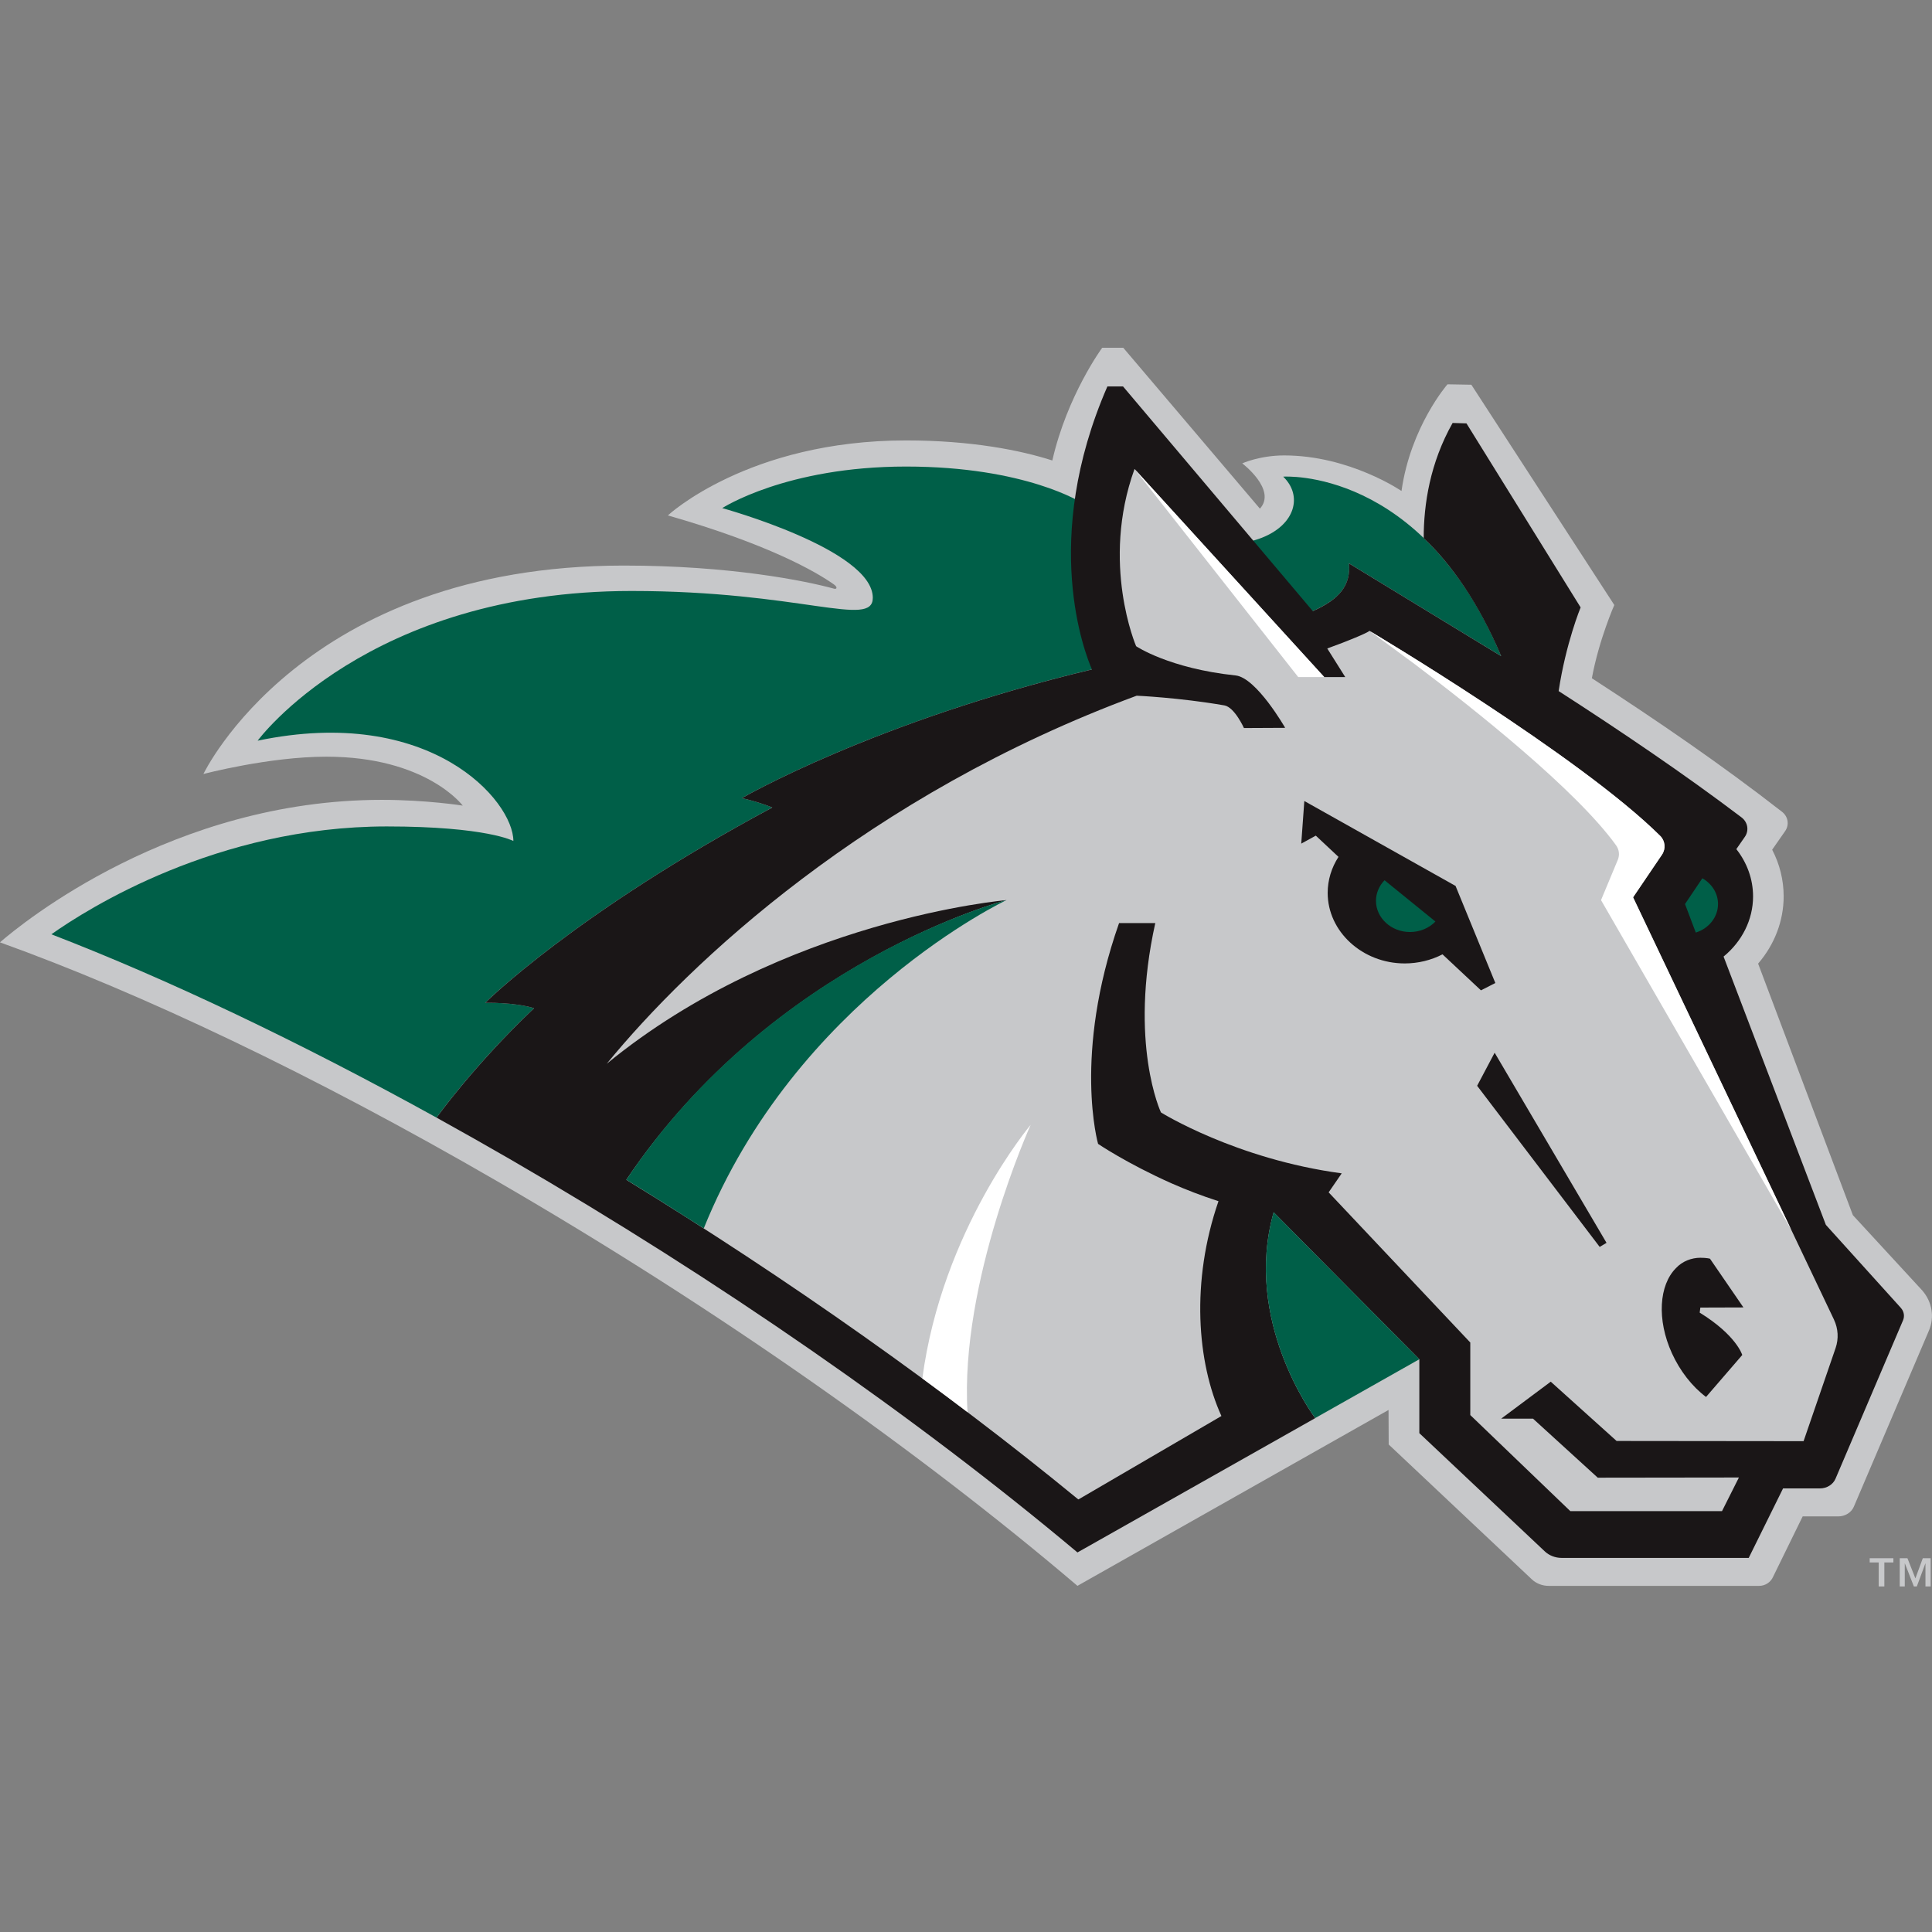<svg width="200" height="200" viewBox="0 0 200 200" fill="none" xmlns="http://www.w3.org/2000/svg">
<rect x="0" y="0" width="200" height="200" fill="#808080" stroke="none"/>
<g clip-path="url(#clip0_11_241896)">
<path d="M199.027 133.627L191.809 125.794L182 99.753C183.698 97.78 184.644 95.33 184.644 92.793C184.644 91.103 184.237 89.464 183.455 87.963L184.798 86.033C185.248 85.386 185.11 84.532 184.472 84.033C178.172 79.13 171.722 74.715 164.789 70.211C165.533 66.189 167.113 62.631 167.113 62.631L152.315 39.828L149.843 39.784C149.843 39.784 146.029 44.143 145.083 50.828C145.083 50.828 139.713 47.146 132.94 47.146C130.401 47.146 128.597 47.968 128.597 47.968C128.597 47.968 132.204 50.704 130.425 52.655L116.279 36H114.099C114.099 36 110.473 40.925 108.937 47.669C105.638 46.609 100.54 45.593 93.794 45.593C77.454 45.593 69.136 53.356 69.136 53.356C79.44 56.302 84.427 59.151 86.33 60.504C86.729 60.787 86.621 61.017 86.354 60.944C83.338 60.114 75.546 58.547 64.572 58.547C31.324 58.547 21.057 80.125 21.057 80.125C21.057 80.125 27.836 78.332 33.777 78.332C44.133 78.332 47.904 83.397 47.904 83.397C47.904 83.397 44.17 82.801 39.518 82.801C17.882 82.801 2.299 95.556 -0.005 97.551C14.639 102.823 32.332 111.198 51.44 122.263C74.26 135.478 95.244 150.301 111.538 164.166L143.741 145.958L143.757 149.533L158.574 163.492C159.032 163.926 159.665 164.169 160.323 164.169H182.108C182.738 164.169 183.31 163.791 183.558 163.212L186.612 156.977H190.299C191.011 156.977 191.652 156.578 191.911 155.969L199.685 137.737C200.272 136.363 200.016 134.786 199.022 133.627H199.027Z" fill="#C7C8CA"/>
<path d="M53.149 87.06C53.149 87.06 50.394 85.553 40.036 85.553C22.462 85.553 9.03 94.093 5.318 96.718C17.383 101.373 30.974 107.845 45.192 115.697C45.192 115.697 49.049 110.276 55.287 104.365C53.163 103.729 50.227 103.812 50.227 103.812C50.227 103.812 59.454 94.581 79.945 83.591C78.306 82.931 76.791 82.624 76.791 82.624C76.791 82.624 90.441 74.704 113.034 69.297C131.077 64.435 140.188 64.232 139.646 58.321L155.404 67.922C147.202 48.297 132.835 49.343 132.835 49.343C136.897 53.238 129.803 61.41 112.026 52.073C112.026 52.073 106.217 48.297 93.794 48.297C81.371 48.297 74.767 52.599 74.767 52.599C74.767 52.599 90.352 56.882 90.352 61.885C90.352 65.063 82.875 61.178 65.387 61.178C38.036 61.178 26.672 76.675 26.672 76.675C44.58 72.928 53.144 82.915 53.144 87.06H53.149Z" fill="#005F48"/>
<path d="M196.798 135.417L189.013 126.797L178.423 99.023C180.318 97.47 181.477 95.222 181.477 92.796C181.477 91.012 180.852 89.305 179.744 87.901L180.625 86.632C181.081 85.977 180.933 85.111 180.28 84.615C174.407 80.16 167.649 75.594 161.35 71.54C162.097 66.58 163.625 62.879 163.625 62.879L151.808 43.828L150.374 43.785C148.032 47.928 147.38 52.213 147.382 55.707C150.25 58.41 153.083 62.445 155.401 67.925L139.644 58.324C139.843 60.58 138.676 62.033 135.9 63.262L116.255 40.003H114.638C107.697 55.917 112.32 67.661 113.037 69.3C90.435 74.707 76.794 82.626 76.794 82.626C76.794 82.626 78.308 82.933 79.947 83.594C59.456 94.581 50.23 103.815 50.23 103.815C50.23 103.815 53.165 103.732 55.289 104.368C49.055 110.279 45.195 115.699 45.195 115.699C47.82 117.155 50.289 118.548 52.769 119.982C74.325 132.468 94.85 146.708 111.538 160.708L136.15 146.805C135.98 146.576 128.67 136.737 131.848 125.495L146.929 140.716V148.36L159.916 160.598C160.374 161.032 161.008 161.274 161.665 161.274H181.027L184.582 154.08H188.402C189.113 154.08 189.755 153.681 190.014 153.072L197 136.683C197.181 136.258 197.105 135.775 196.795 135.417H196.798Z" fill="#1A1617"/>
<path d="M143.326 91.122C142.754 91.712 142.441 92.472 142.441 93.26C142.441 95.028 144.029 96.483 145.962 96.483C146.97 96.483 147.929 96.087 148.595 95.397L143.326 91.122Z" fill="#005F48"/>
<path d="M174.431 93.583L175.547 96.54C176.922 96.106 177.849 94.915 177.849 93.583C177.849 92.499 177.234 91.489 176.226 90.92L174.434 93.583H174.431Z" fill="#005F48"/>
<path d="M189.86 136.621L169.056 92.89L172.048 88.475C172.461 87.866 172.385 87.049 171.865 86.532C163.531 78.251 141.773 65.308 141.773 65.308C141.479 65.545 139.646 66.319 137.398 67.13L139.261 70.092H137.088L117.446 48.547C113.913 58.324 117.611 66.895 117.611 66.895C117.611 66.895 121.004 69.195 127.905 69.922C130.067 70.149 133.04 75.346 133.04 75.346L128.773 75.367C128.773 75.367 127.802 73.205 126.743 73.022C122.083 72.213 117.667 72.019 117.667 72.019C89.84 82.297 71.405 99.615 62.804 110.125C81.082 95.136 104.193 93.179 104.193 93.179C104.193 93.179 80.106 99.438 64.837 122.131C81.732 132.508 97.721 143.81 111.514 155.131L111.64 155.22L126.441 146.586C123.916 141.036 123.261 132.672 126.137 124.346C124.374 123.783 122.73 123.139 121.247 122.486C116.624 120.422 113.673 118.414 113.673 118.414C113.673 118.414 111.042 109.23 115.845 95.559H119.595C116.824 108.025 120.18 115.157 120.18 115.157C120.18 115.157 127.916 119.993 138.894 121.465L137.541 123.432L152.204 138.977V146.487L162.56 156.433H178.261L180.011 152.95L165.399 152.969L158.698 146.861H155.401L160.533 143.031L167.35 149.169L186.706 149.19L190.022 139.546C190.35 138.586 190.291 137.538 189.857 136.621H189.86ZM149.328 98.793C148.145 99.403 146.8 99.734 145.417 99.734C141.042 99.734 137.441 96.438 137.441 92.432C137.441 91.111 137.832 89.826 138.56 88.704L136.212 86.505L134.705 87.332L135.023 82.92L150.679 91.712L154.797 101.761L153.309 102.521L149.328 98.793ZM165.598 129.079L152.913 112.4L154.725 108.977L166.307 128.659L165.598 129.082V129.079ZM180.358 140.268L176.609 144.613C175.167 143.532 173.914 141.926 173.078 140.09C171.493 136.611 171.746 133.028 173.49 131.282C174.164 130.548 175.129 130.203 176.016 130.203C176.687 130.203 177.016 130.3 177.016 130.3L180.48 135.346L176.019 135.36L175.951 135.883C179.771 138.236 180.358 140.271 180.358 140.271V140.268Z" fill="#C7C8CA"/>
<path d="M131.845 125.489C128.667 136.735 135.978 146.57 136.147 146.8L146.927 140.71L131.845 125.489Z" fill="#005F48"/>
<path d="M72.853 127.163C82.406 103.456 104.196 93.176 104.196 93.176C104.196 93.176 80.017 99.408 64.839 122.125C67.535 123.78 70.209 125.462 72.853 127.16V127.163Z" fill="#005F48"/>
<path d="M165.735 93.176L185.436 127.322L169.056 92.89L172.048 88.475C172.46 87.866 172.385 87.049 171.865 86.532C163.53 78.251 141.773 65.308 141.773 65.308L146.444 68.747C152.606 73.394 163.153 81.758 167.299 87.51C167.611 87.947 167.684 88.51 167.477 89.006L165.738 93.179L165.735 93.176Z" fill="white"/>
<path d="M117.449 48.55L134.393 70.092H137.088L117.449 48.55Z" fill="white"/>
<path d="M95.481 142.694C97.061 143.853 98.618 145.018 100.158 146.185C99.335 132.721 106.694 116.443 106.694 116.443C106.694 116.443 97.527 127.284 95.481 142.694Z" fill="white"/>
<path d="M196 161.743H195.067V164.228H194.482V161.743H193.55V161.309H196.003V161.743H196ZM198.28 163.398L199.046 161.309H199.86V164.228H199.323V161.819L198.429 164.228H198.124L197.181 161.819V164.228H196.66V161.309H197.458L198.283 163.398H198.28Z" fill="#C7C8CA"/>
</g>
<defs>
<clipPath id="clip0_11_241896">
<rect width="200" height="128.228" fill="white" transform="translate(0 36)"/>
</clipPath>
</defs>
</svg>
